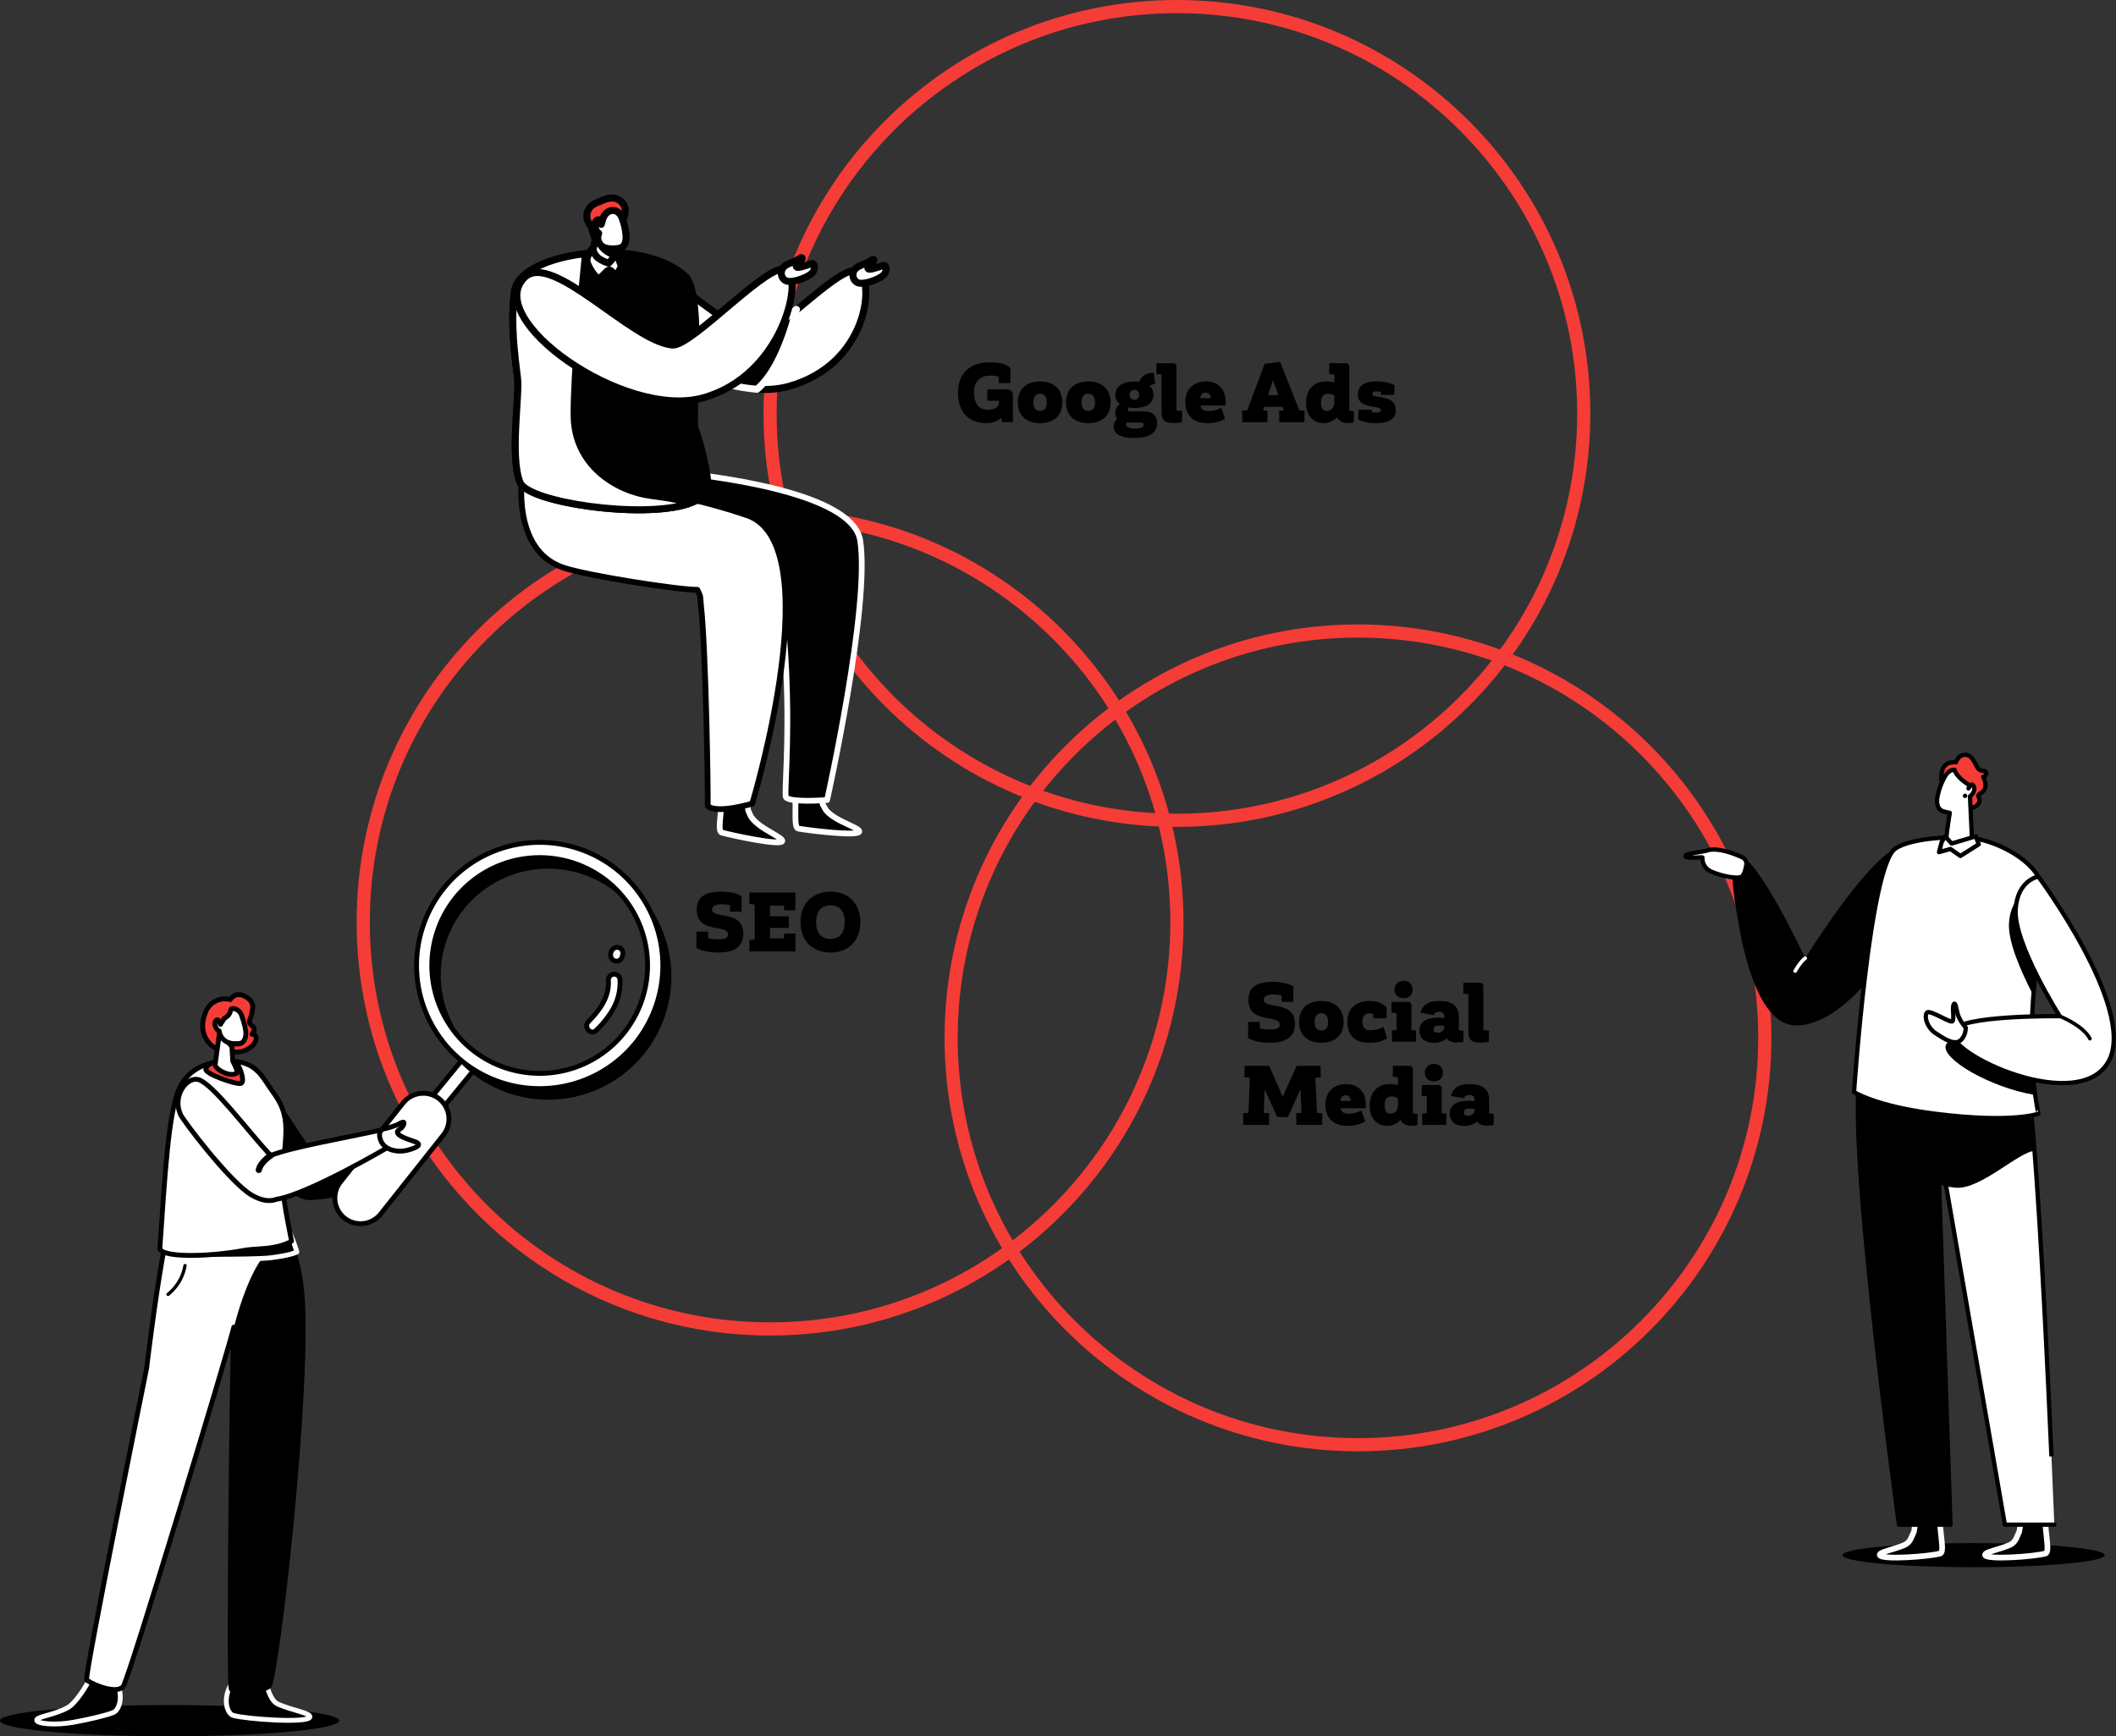<svg xmlns="http://www.w3.org/2000/svg" width="907.734" height="744.82" viewBox="0 0 907.734 744.82">
  <rect x="0" y="0" width="907.734" height="744.82" fill="#333333" stroke="none"/>
  <g id="Group_322" data-name="Group 322" transform="translate(0 1043.215)">
    <path id="Path_2435" data-name="Path 2435" d="M393.012-734.438c96.325,0,174.529,78.2,174.529,174.53s-78.2,174.529-174.529,174.529-174.53-78.2-174.53-174.529S296.687-734.438,393.012-734.438Z" transform="translate(-62.663 -87.75)" fill="none" stroke="#f53c37" stroke-linecap="round" stroke-linejoin="round" stroke-width="5.65"/>
    <path id="Path_2436" data-name="Path 2436" d="M746.632-664.795c96.326,0,174.532,78.2,174.532,174.529s-78.206,174.53-174.532,174.53S572.1-393.94,572.1-490.266,650.306-664.795,746.632-664.795Z" transform="translate(-164.085 -107.725)" fill="none" stroke="#f53c37" stroke-linecap="round" stroke-linejoin="round" stroke-width="5.65"/>
    <path id="Path_2437" data-name="Path 2437" d="M637.729-1040.39c96.326,0,174.53,78.2,174.53,174.529s-78.2,174.53-174.53,174.53-174.53-78.2-174.53-174.53S541.4-1040.39,637.729-1040.39Z" transform="translate(-132.851 0)" fill="none" stroke="#f53c37" stroke-linecap="round" stroke-linejoin="round" stroke-width="5.65"/>
    <path id="Path_2438" data-name="Path 2438" d="M1164.515-116.2c-31.038,0-56.235,2.319-56.235,5.176s25.2,5.176,56.235,5.176,56.242-2.319,56.242-5.176S1195.553-116.2,1164.515-116.2Z" transform="translate(-317.866 -265.067)" fill-rule="evenodd"/>
    <path id="Path_2439" data-name="Path 2439" d="M72.747-18.776c-40.15,0-72.747,3-72.747,6.7s32.6,6.7,72.747,6.7,72.747-3,72.747-6.7S112.9-18.776,72.747-18.776Z" transform="translate(0 -293.01)" fill-rule="evenodd"/>
    <path id="Path_2440" data-name="Path 2440" d="M150.2-400.536c2.908.094,17.423,23.82,26.255,36.517,9.365-2.341,26.372-1.776,44.038-3.169.547-.043.891,1.033,1.113,2.46a8.072,8.072,0,0,1-5.155,8.785c-9.758,3.647-29.952,10.724-40.112,10.854-2.864.678-6.4-.106-10.513-3.448-8.376-6.8-20.295-34.021-21.05-36.767C142.4-393.959,146.305-400.663,150.2-400.536Z" transform="translate(-41.316 -183.517)"/>
    <path id="Path_2441" data-name="Path 2441" d="M259.682-383.36l-5.153-4.223L273.6-410.851l5.152,4.223Z" transform="translate(-73.002 -180.559)" fill="#fff" stroke="#000" stroke-linejoin="round" stroke-width="2.074"/>
    <path id="Path_2442" data-name="Path 2442" d="M344.346-448.853c-16.184,19.746-45,22.053-64.748,5.868s-23.062-44.824-6.877-64.57a46.356,46.356,0,0,1,65.163-6.461A46.355,46.355,0,0,1,344.346-448.853Zm5.055,4.144a52.9,52.9,0,0,0-7.374-74.362,52.9,52.9,0,0,0-74.361,7.373,52.9,52.9,0,0,0,7.374,74.361A52.9,52.9,0,0,0,349.4-444.709Z" transform="translate(-73.342 -146.093)"/>
    <path id="Path_2443" data-name="Path 2443" d="M339.2-455.509a46.356,46.356,0,0,1-65.163,6.461,46.355,46.355,0,0,1-6.46-65.163,46.356,46.356,0,0,1,65.163-6.46A46.356,46.356,0,0,1,339.2-455.509Zm5.055,4.144a52.9,52.9,0,0,0-7.374-74.361,52.9,52.9,0,0,0-74.361,7.372,52.9,52.9,0,0,0,7.374,74.362A52.9,52.9,0,0,0,344.256-451.365Z" transform="translate(-71.867 -144.184)" fill="#fff" stroke="#000" stroke-linejoin="round" stroke-width="2.074"/>
    <path id="Path_2444" data-name="Path 2444" d="M246.2-384.374a11.056,11.056,0,0,0-15.485,1.785l-26.906,33.917a11.051,11.051,0,0,0,1.785,15.483,11.054,11.054,0,0,0,15.485-1.782l26.906-33.919A11.054,11.054,0,0,0,246.2-384.374Z" transform="translate(-57.774 -187.471)" fill="#fff" stroke="#000" stroke-linejoin="round" stroke-width="2.074"/>
    <path id="Path_2445" data-name="Path 2445" d="M367.168-456.313a23.4,23.4,0,0,1-2.641,12.323,41.217,41.217,0,0,1-7.577,9.719c-2.286,2.3-5.539-1.536-3.274-3.816,4.657-4.681,8.9-10.383,8.549-17.327a2.6,2.6,0,0,1,2.02-2.922A2.526,2.526,0,0,1,367.168-456.313Z" transform="translate(-101.218 -166.93)" fill="#fff" stroke="#000" stroke-linejoin="round" stroke-width="2.074"/>
    <path id="Path_2446" data-name="Path 2446" d="M372.574-471.793a2.522,2.522,0,0,1-.271.929,2.546,2.546,0,0,1-.422,1.161,1.927,1.927,0,0,1-.7.655,1.879,1.879,0,0,1-.914.386,2.536,2.536,0,0,1-1.879-.406,2.578,2.578,0,0,1-1.042-1.616,3.682,3.682,0,0,1,.121-1.757,2.666,2.666,0,0,1,.543-1.006,1.874,1.874,0,0,1,.7-.655,1.909,1.909,0,0,1,.914-.387,1.891,1.891,0,0,1,.991.04,1.888,1.888,0,0,1,.888.367,2.52,2.52,0,0,1,1.042,1.616C372.554-472.242,372.564-472.017,372.574-471.793Z" transform="translate(-105.342 -162.293)" fill="#fff" stroke="#000" stroke-linejoin="round" stroke-width="2.074"/>
    <path id="Path_2447" data-name="Path 2447" d="M141.809-444.132c3.472,2.868.067,8.407.155,9.732s1.667,1.682,1.958,2.744-.849,2.6-.849,2.6a1.481,1.481,0,0,1,1.767,1.361c.124,1.608-1.036,3.893-4.844,5.581s-11.536-.335-13.4-1.533-6.919-5.942-3.6-14.487a8.876,8.876,0,0,1,10.724-5.815S136.384-448.61,141.809-444.132Z" transform="translate(-34.962 -170.455)" fill="#f53c37" stroke="#000" stroke-linejoin="round" stroke-width="2.074"/>
    <path id="Path_2448" data-name="Path 2448" d="M158.6-22.791c-3.4-1.464-3.974-5.424-5.423-8.27-.089-.192-14.239-1.463-14.879-.456-3.88,6.107-1.915,12.639.777,13.414,5.739,1.654,32.423,3.479,32.926.674C172.3-19.111,164.428-20.262,158.6-22.791Z" transform="translate(-39.041 -289.246)" stroke="#fff" stroke-linejoin="round" stroke-width="2.074"/>
    <path id="Path_2449" data-name="Path 2449" d="M35.462-22.3c3.4-1.911,7.982-9.353,9.431-12.389.089-.2,10.231.072,10.871,1,3.88,5.6,1.915,12.387-.777,13.516S45-17.275,37.964-15.994c-7.98,1.452-15.636.658-15.9-.8C21.765-18.434,29.634-19,35.462-22.3Z" transform="translate(-6.325 -288.428)" stroke="#fff" stroke-linejoin="round" stroke-width="2.074"/>
    <path id="Path_2450" data-name="Path 2450" d="M87.177-311.4c3.972-14.38,41.12-26.988,46.638-6.453,1.7,6.3,8.359,11.172,10.542,32.671,3.877,38.161-10.855,167.21-14.114,169.558s-15.379,4.71-16.19.731c-1.041-5.1.362-138.171,1.189-154.865-.974,5.239-44.921,150.94-47.478,154.134s-11.5,0-15.652-2.714c-1.2-.788,25.719-133.734,25.719-133.734S83.159-296.872,87.177-311.4Z" transform="translate(-14.935 -204.14)" fill="#fff" stroke="#000" stroke-linejoin="round" stroke-width="2.074"/>
    <path id="Path_2451" data-name="Path 2451" d="M140.017-260.553c-.974,5.239,7.84-37.7,22.521-35.877.372,1.385,1.3-.518,1.752,0,1.615,1.838,3.14,3.678,4.843,20.453,3.877,38.161-10.855,167.21-14.114,169.558s-15.379,4.71-16.19.731C137.787-110.789,139.191-243.859,140.017-260.553Z" transform="translate(-39.711 -213.349)"/>
    <path id="Path_2452" data-name="Path 2452" d="M156.324-294.542a73.679,73.679,0,0,0-2.952-8.04c-3.7.981-10.855,2.8-15.964,3.66-7.183,1.2-36.414,5.028-36.414,5.028s3.1,2.463,14.8,2.468,25.35-.114,29.319-.627C149.794-292.657,153.923-293.4,156.324-294.542Z" transform="translate(-28.966 -211.611)" stroke="#fff" stroke-linejoin="round" stroke-width="2.074"/>
    <path id="Path_2453" data-name="Path 2453" d="M96.176-325.991c2.233-32.486,3.683-56.828,7.971-67.552,3.243-8.109,11.121-12.77,22.042-12.61,11.838.174,13.976,7.209,18.678,13.569,9.309,12.6,3.5,20.551,4.16,41.7.169,5.4,3.649,21.973,3.649,21.973s-3.732,2.657-12.384,3.229c-1.936.126-6.292.425-7.633.683C116.554-321.928,95.886-321.787,96.176-325.991Z" transform="translate(-27.584 -181.905)" fill="#fff" stroke="#000" stroke-linejoin="round" stroke-width="2.074"/>
    <path id="Path_2454" data-name="Path 2454" d="M115.807-395.048c6.183,1.772,20.516,21.213,31,32.581,8.956-3.6,30.47-7.241,47.782-11.039,1.547-.339,3.659,6.872,3.659,6.872s-35.422,20.89-48.967,22.936c-2.743,1.065-6.353.77-10.886-1.978-9.227-5.591-29.182-31.857-30.306-34.474C104.548-388.4,111.083-396.4,115.807-395.048Z" transform="translate(-30.712 -185.048)" fill="#fff" stroke="#000" stroke-linejoin="round" stroke-width="2.074"/>
    <path id="Path_2455" data-name="Path 2455" d="M100.792-270.348a.71.71,0,0,1-.555-.269.707.707,0,0,1,.122-.987,19.711,19.711,0,0,0,7.014-11.871.7.7,0,0,1,.785-.608.7.7,0,0,1,.612.782,20.883,20.883,0,0,1-7.546,12.807A.7.7,0,0,1,100.792-270.348Z" transform="translate(-28.707 -216.915)"/>
    <path id="Path_2456" data-name="Path 2456" d="M133.1-406.032s2.809-.1,4.1,1.17,3.632,7.874,1.553,8.356-15.309-4.1-14.968-6.15S127.543-406.65,133.1-406.032Z" transform="translate(-35.501 -181.907)" fill="#f53c37" stroke="#000" stroke-linejoin="round" stroke-width="2.074"/>
    <path id="Path_2457" data-name="Path 2457" d="M131.374-424.112,129.421-409.8c-.215,1.789,6.118,5.655,9.2,3.705.9-.571-1.65-5.138-1.65-5.138l-.6-10.109Z" transform="translate(-37.118 -176.755)" fill="#fff" stroke="#000" stroke-linejoin="round" stroke-width="2.074"/>
    <path id="Path_2458" data-name="Path 2458" d="M131.093-428.146a6.192,6.192,0,0,0,4.664,5.259c4.1.947,6.259.393,6.753-3.475.291-2.268-1.187-6.627-1.78-8.315a4.151,4.151,0,0,0-3.9-3.02c-1.548.028.071,2.172-3.5,4.169l-1.687,2.639a5.717,5.717,0,0,1-.358-.863c-.228-.674-.719-1.623-1.553-.8C128.649-431.48,129.63-428.587,131.093-428.146Z" transform="translate(-37.076 -172.859)" fill="#fff" stroke="#000" stroke-linejoin="round" stroke-width="2.074"/>
    <path id="Path_2459" data-name="Path 2459" d="M133.759-419.824c.077.092,2.456,3.831,4.161,4.853l-.057-2.616c2.658.508,4.394.232,5.295-1.43a19.913,19.913,0,0,1-4.91.489A18.357,18.357,0,0,1,133.759-419.824Z" transform="translate(-38.364 -177.985)"/>
    <path id="Path_2460" data-name="Path 2460" d="M155.54-342.959a.3.3,0,0,0,.322-.235c.65-3.116,4.892-5.952,4.937-5.981a.3.3,0,0,0,.081-.411.3.3,0,0,0-.41-.083c-.18.121-4.489,3-5.188,6.356a.3.3,0,0,0,.229.351Z" transform="translate(-44.535 -198.092)" stroke="#000" stroke-linejoin="round" stroke-width="2.074"/>
    <path id="Path_2461" data-name="Path 2461" d="M230.941-366.65a47.526,47.526,0,0,0,4.787-1.532c1.184-.558,3.782-2.325,2.878-.079s-3.4,2.233-2.443,3.761,5.53,2.832,7.254,3.475c3.526,1.313.711,2.652-3.155,3.676s-9.969.237-11.578-4.483S230.941-366.65,230.941-366.65Z" transform="translate(-65.477 -192.456)" fill="#fff" stroke="#000" stroke-linejoin="round" stroke-width="2.074"/>
    <path id="Path_2462" data-name="Path 2462" d="M1141.238-119.906c2.66-1.162,3-3.53,4.129-5.775.079-.152.514-3.375.514-3.634.014-1.112,3.231-4.065,4.728-1.749,2.953,4.566,6.19-2.567,6.019-.663-.513,5.673,2.089,14.822-.021,15.441-4.5,1.322-25.511,2.858-25.91.653C1130.462-116.958,1136.638-117.892,1141.238-119.906Z" transform="translate(-324.294 -260.519)" stroke="#fffbff" stroke-linejoin="round" stroke-width="2.433"/>
    <path id="Path_2463" data-name="Path 2463" d="M1204.578-119.906c2.66-1.162,3-3.53,4.13-5.775.078-.152.513-3.375.52-3.634.007-1.112,3.224-4.065,4.721-1.749,2.953,4.566,6.191-2.567,6.019-.663-.514,5.673,2.1,14.822-.021,15.441-4.5,1.322-25.511,2.858-25.91.653C1193.8-116.958,1199.985-117.892,1204.578-119.906Z" transform="translate(-342.461 -260.519)" stroke="#fffbff" stroke-linejoin="round" stroke-width="2.433"/>
    <path id="Path_2464" data-name="Path 2464" d="M1188.481-418.785c-5.306-11.726-45.673-26.936-56.32-29.444-.778,11.807-6.226,19.163-12.666,31.9-9.008,17.8,15.654,197.013,15.654,197.013h22.094L1151.7-385.756l28.884,166.439h21.2S1194.571-405.336,1188.481-418.785Z" transform="translate(-320.515 -169.838)" fill="#fff" stroke="#000" stroke-linejoin="round" stroke-width="1.839"/>
    <path id="Path_2465" data-name="Path 2465" d="M1151.7-385.756s-8.894-59.965-19.541-62.473c-.778,11.807-6.226,19.163-12.666,31.9-9.008,17.8,15.654,197.013,15.654,197.013h22.094Z" transform="translate(-320.515 -169.838)"/>
    <path id="Path_2466" data-name="Path 2466" d="M1123.519-529.639c1.626,21.06-28.948,70.933-54.2,70.681-13.979-.139-21.046-23.745-24.313-41.964-3.074-17.164-4.764-29.766.093-30.3,7.538-.826,28.192,43.412,28.192,43.412s25.853-41.712,39.361-47.448C1124.324-540.207,1123.19-533.911,1123.519-529.639Z" transform="translate(-298.872 -144.358)"/>
    <path id="Path_2467" data-name="Path 2467" d="M1193.682-384.881l-67.532,1.568s8.522,35.5,35.973,37.617c10.591.815,27.572-15.981,33.748-15.739C1195.4-366.943,1194.16-380.606,1193.682-384.881Z" transform="translate(-322.992 -188.007)"/>
    <path id="Path_2468" data-name="Path 2468" d="M1192-470.848c1.783-25.889,6.469-40.188,4-49.023-3.174-11.33-19.741-19.054-29.227-20.37-7.8-1.083-26.958-.424-33.9,4.437-11.133,7.8-17.652,104.368-17.652,104.368s9.143,6.043,34.64,9.292c33.22,4.238,44.467,0,44.467,0S1189.886-440.142,1192-470.848Z" transform="translate(-319.86 -143.32)" fill="#fff" stroke="#000" stroke-linejoin="round" stroke-width="1.839"/>
    <path id="Path_2469" data-name="Path 2469" d="M1207.174-508.854s30.7,46.252,19.227,68.746c-4.814,9.438-20.547-1.4-17.894,19.055-19.406-3.274-40.274-15.626-38.148-21.4,2.617-7.118,50.365-6.494,50.365-6.494s-6.561-22.9-10.726-28.088c-1.569-1.953-1.048,15.27-2.261,12.929-5.213-10.025-10.755-22.732-10.284-30.634C1198.217-507.388,1207.174-508.854,1207.174-508.854Z" transform="translate(-335.629 -152.45)"/>
    <path id="Path_2470" data-name="Path 2470" d="M1211.184-517.111s41.857,56.341,30.382,78.835c-12.338,24.191-70.684-2.966-67.2-12.434,2.617-7.118,46.022-6.493,46.022-6.493s-19.805-31.146-18.928-45.793C1202.227-515.645,1211.184-517.111,1211.184-517.111Z" transform="translate(-336.779 -150.082)" fill="#fff" stroke="#000" stroke-linejoin="round" stroke-width="1.839"/>
    <path id="Path_2471" data-name="Path 2471" d="M1175.523-430.349a19.782,19.782,0,0,1-3.159-4.957c-.749-1.969-1.212-6.514-2-5.024s.414,6.805-.678,7.293-9.386-4.857-10.7-3.85-.606,6.179,3.759,9.022,8.031,5,10.455,3.016S1175.523-430.349,1175.523-430.349Z" transform="translate(-332.241 -172.019)" fill="#fff" stroke="#000" stroke-linejoin="round" stroke-width="1.839"/>
    <path id="Path_2472" data-name="Path 2472" d="M1079.5-462.039l-.385-.1a.777.777,0,0,1-.285-1.054c2.625-4.524,4.5-5.718,4.578-5.765a.772.772,0,0,1,1.063.252.769.769,0,0,1-.242,1.054c-.05.032-1.69,1.146-4.065,5.233A.768.768,0,0,1,1079.5-462.039Z" transform="translate(-309.391 -163.859)" fill="#fff"/>
    <path id="Path_2473" data-name="Path 2473" d="M1251.58-423a.77.77,0,0,1-.685-.428c-2.66-5.316-12.431-9.234-12.531-9.271a.783.783,0,0,1-.435-1,.777.777,0,0,1,1.006-.432c.421.168,10.413,4.175,13.337,10.015a.772.772,0,0,1-.342,1.036Z" transform="translate(-355.037 -173.864)"/>
    <path id="Path_2474" data-name="Path 2474" d="M1173.972-587.122s1.07-3.6,4.436-3.186,4.022,5.526,5.727,6.409,2.4.008,2.774,1.256-1.248,1.754-1.248,1.754a7.893,7.893,0,0,1,.97,4.2c-.186,2.266-2.91,3.005-3.052,3.858s1.063.947.235,3.071-5.406,3.232-6.975,3-7.667-7.988-8.494-9.793S1166.127-587.906,1173.972-587.122Z" transform="translate(-334.905 -129.079)" fill="#f53c37" stroke="#000" stroke-linejoin="round" stroke-width="1.839"/>
    <path id="Path_2475" data-name="Path 2475" d="M1170.6-562.844a25.819,25.819,0,0,1-2.774-.673c-2.218-.64-3.024-3-2.546-5.964a28,28,0,0,1,3.281-8.961c1.056-1.867,2.553-2.985,4.151-2.856.228,1.731,3.074,4.739,6.518,6.662l-.606,1.3c.121-.166.214-.308.278-.405.514-.8,1.177-2,1.961-.548.82,1.516-.364,3.487-1.6,4.323l.892,18.952c-.414,1.888-8.53,4.128-10.955,1.065C1168.736-550.514,1169.777-557.69,1170.6-562.844Zm6.561-7.347c.007.014.021.028.029.042l-.057.021Z" transform="translate(-334.176 -131.67)" fill="#fff" stroke="#000" stroke-linejoin="round" stroke-width="1.839"/>
    <path id="Path_2476" data-name="Path 2476" d="M1039.893-526.779a3.038,3.038,0,0,0-1.74-3.255c-3.452-1.563-10.541-4.322-15.034-2.934-2.632.815-9.87,1.353-9.35,2.515s7.253.184,7.31.535a6.129,6.129,0,0,0,2.8,5.482c3.06,1.87,12.409,4.157,14.171,2.575C1039.066-522.772,1039.615-525.033,1039.893-526.779Z" transform="translate(-290.753 -145.425)" fill="#fff" stroke="#000" stroke-linejoin="round" stroke-width="1.839"/>
    <path id="Path_2477" data-name="Path 2477" d="M1171.754-538.227l10.363-3.087,1.248,3.433-7.888,5-4.244-3.008-4.914,1.364,1.162-4.369,1.455-2.418Z" transform="translate(-334.513 -143.14)" fill="#fff" stroke="#000" stroke-linejoin="round" stroke-width="1.839"/>
    <path id="Path_2478" data-name="Path 2478" d="M596.951-814.856h-8.128v4.917h5.028v.285c0,2.07-1.071,3.57-4.923,3.57-3.246,0-5.815-2.07-5.815-7.6,0-4.958,3.1-7.028,6.956-7.028a11.4,11.4,0,0,1,3.642.464v2.748h5l.036-6.454c-1.964-1.817-4.82-2.458-8.675-2.458-8.206,0-13.8,4.1-13.8,13.193,0,8.2,4.7,12.906,11.981,12.906a9.051,9.051,0,0,0,6.562-2.316l.284,1.888h4.7v-11.552C599.8-813.859,598.8-814.856,596.951-814.856Z" transform="translate(-165.281 -61.372)"/>
    <path id="Path_2479" data-name="Path 2479" d="M621.775-797.013c5.813,0,9.555-3.207,9.555-8.913s-3.741-8.984-9.555-8.984-9.554,3.206-9.554,8.984C612.221-800.22,615.962-797.013,621.775-797.013Zm0-5.273c-2.105,0-2.891-1.5-2.891-3.639s.785-3.711,2.891-3.711,2.891,1.57,2.891,3.711S623.881-802.287,621.775-802.287Z" transform="translate(-175.592 -64.67)"/>
    <path id="Path_2480" data-name="Path 2480" d="M650.775-797.013c5.813,0,9.555-3.207,9.555-8.913s-3.741-8.984-9.555-8.984-9.554,3.206-9.554,8.984C641.221-800.22,644.962-797.013,650.775-797.013Zm0-5.273c-2.105,0-2.891-1.5-2.891-3.639s.785-3.711,2.891-3.711,2.891,1.57,2.891,3.711S652.881-802.287,650.775-802.287Z" transform="translate(-183.909 -64.67)"/>
    <path id="Path_2481" data-name="Path 2481" d="M682.779-803.564h-5.745c-.713,0-1.07-.358-1.07-.966a1.506,1.506,0,0,1,.143-.715,15.623,15.623,0,0,0,2.675.214c5.207,0,8.129-1.995,8.129-5.666a4.922,4.922,0,0,0-1.568-3.78,3.7,3.7,0,0,1,2.352-.713l-.642-4.921c-2.922.071-5.167,1.034-6.165,3.887a13.019,13.019,0,0,0-2.106-.143c-5.241,0-8.163,2.244-8.163,5.739a4.715,4.715,0,0,0,1.888,3.994,4.757,4.757,0,0,0-1.961,3.674,4.084,4.084,0,0,0,.82,2.637,4.165,4.165,0,0,0-1.5,3.282c0,2.959,2.6,4.883,8.983,4.883,7.63,0,9.626-3.1,9.626-6.347C688.48-801.6,686.77-803.564,682.779-803.564Zm-4-9.24a1.908,1.908,0,0,1,1.964,2.142,1.891,1.891,0,0,1-1.964,2.142,1.9,1.9,0,0,1-2-2.142A1.916,1.916,0,0,1,678.783-812.8Zm.143,16.622c-2.712,0-3.639-.75-3.639-1.822a1.657,1.657,0,0,1,.143-.75h5.745c1.106,0,1.535.285,1.535,1.036C682.708-796.861,681.674-796.182,678.926-796.182Z" transform="translate(-192.126 -63.179)"/>
    <path id="Path_2482" data-name="Path 2482" d="M702.913-800.24a18.176,18.176,0,0,0,3.637-.321l.071-4.845a10.844,10.844,0,0,1-2.425-.214v-18.83a1.445,1.445,0,0,0-1.461-1.461h-7.093l-.071,4.667c.606.036,1.462.107,2.211.214v15.94C697.782-800.952,699.563-800.24,702.913-800.24Z" transform="translate(-199.497 -61.515)"/>
    <path id="Path_2483" data-name="Path 2483" d="M719.406-804.573h10.841v-1.674c0-5.065-2.958-8.663-8.52-8.663-5.35,0-8.806,3.562-8.806,8.627,0,5.564,3.065,9.269,9.627,9.269,3.922,0,6.772-1.354,7.414-2l-1.639-4.636a10.419,10.419,0,0,1-5.418,1.429C720.763-802.215,719.763-803.037,719.406-804.573Zm2.249-5.527c1.321,0,2.035.715,2.178,2.358H719.37C719.621-809.458,720.37-810.1,721.655-810.1Z" transform="translate(-204.473 -64.67)"/>
    <path id="Path_2484" data-name="Path 2484" d="M771.651-805.993l-8.234-20.717-6.636.856-7.414,19.862a15.367,15.367,0,0,1-2.245.179l.071,4.988h10.765l.071-4.988a11.731,11.731,0,0,1-1.961-.143l.5-1.466h7.92l.5,1.466a11.72,11.72,0,0,1-1.961.143l.071,4.988h10.765l.071-4.988A15.464,15.464,0,0,1,771.651-805.993Zm-13.409-6.418,2.141-6.347,2.284,6.347Z" transform="translate(-214.282 -61.286)"/>
    <path id="Path_2485" data-name="Path 2485" d="M804.159-805.548v-18.9a1.445,1.445,0,0,0-1.461-1.461H795.6l-.071,4.667c.607.036,1.464.107,2.213.214v3.427a12.777,12.777,0,0,0-3.64-.463c-5.064,0-8.484,3.42-8.484,9.127,0,5.848,3.349,8.77,7.413,8.77a7.577,7.577,0,0,0,5.78-2.53,4.981,4.981,0,0,0,4.633,2.458,9.592,9.592,0,0,0,2.638-.285l.071-4.81A8.57,8.57,0,0,1,804.159-805.548Zm-9.626.107c-1.571,0-2.5-1.07-2.5-3.5,0-2.926,1.285-3.853,3-3.853a5.082,5.082,0,0,1,2.712.749v2.819C797.745-806.655,796.246-805.441,794.533-805.441Z" transform="translate(-225.324 -61.515)"/>
    <path id="Path_2486" data-name="Path 2486" d="M822.971-809.571c0-.71.643-1.064,1.857-1.064a7.337,7.337,0,0,1,1.86.214v1.284h5.677l.107-4.169c-1.571-.784-3.463-1.6-7.713-1.6-5.636,0-7.987,2.138-7.987,5.63,0,6.555,9.878,4.3,9.878,6.627,0,.792-.715,1.08-2.107,1.08a7.333,7.333,0,0,1-1.859-.214v-1.034h-5.677l-.107,4.2a15.476,15.476,0,0,0,7.713,1.6c5.85,0,8.415-2.138,8.415-5.594C833.027-809.784,822.971-807.225,822.971-809.571Z" transform="translate(-234.259 -64.67)"/>
    <path id="Path_2487" data-name="Path 2487" d="M757.443-446.047c0-1.5,1.427-2.286,4.1-2.286a12.493,12.493,0,0,1,3.571.429v2.716h5l.036-6.6c-1.963-1.247-4.927-1.96-8.819-1.96-7.739,0-10.448,2.85-10.448,7.774,0,10.414,13.408,6,13.408,10.592,0,1.389-1.142,2.03-4.139,2.03a16.291,16.291,0,0,1-4.391-.5v-2.743h-5l-.036,6.911c1.963,1.247,5.427,2.031,9.425,2.031,6.421,0,10.7-2.209,10.7-8.123C770.851-446.047,757.443-441.869,757.443-446.047Z" transform="translate(-215.317 -168.255)"/>
    <path id="Path_2488" data-name="Path 2488" d="M790.954-424.352c5.812,0,9.555-3.207,9.555-8.913s-3.742-8.984-9.555-8.984-9.555,3.206-9.555,8.984C781.4-427.559,785.141-424.352,790.954-424.352Zm0-5.273c-2.105,0-2.891-1.5-2.891-3.639s.785-3.711,2.891-3.711,2.891,1.57,2.891,3.711S793.059-429.626,790.954-429.626Z" transform="translate(-224.114 -171.553)"/>
    <path id="Path_2489" data-name="Path 2489" d="M825.934-431.2a11.78,11.78,0,0,1-5.713,1.5c-2.287,0-3.286-1.356-3.286-3.855,0-2.461,1.214-3.424,2.893-3.424a2.783,2.783,0,0,1,1.75.464v1.712h5.676l.107-4.491c-1.143-1.426-3.249-2.958-7.5-2.958-6.029,0-9.415,3.6-9.415,8.7,0,6.277,3.35,9.2,9.486,9.2,3.571,0,5.927-.785,7.569-1.924Z" transform="translate(-232.445 -171.553)"/>
    <path id="Path_2490" data-name="Path 2490" d="M842.139-446.936a3.538,3.538,0,0,0,3.849-3.706,3.538,3.538,0,0,0-3.849-3.706,3.574,3.574,0,0,0-3.849,3.706A3.574,3.574,0,0,0,842.139-446.936Zm3.386,13.662V-443.9a1.445,1.445,0,0,0-1.461-1.461H836.97L836.9-440.7c.606.036,1.462.107,2.211.214v7.207a11.555,11.555,0,0,1-2,.178l.071,4.845H847.45l.071-4.845A11.556,11.556,0,0,1,845.524-433.274Z" transform="translate(-240.032 -168.083)"/>
    <path id="Path_2491" data-name="Path 2491" d="M870.7-429.733v-5.67c0-4.709-2.708-6.846-8.414-6.846-5.6,0-7.166,2.244-7.985,5.06l5.7,1c.143-.786.714-1.428,2.213-1.428,1.428,0,2.284.678,2.284,2.143v.571a15.286,15.286,0,0,0-2.712-.213c-5.349,0-7.986,2.137-7.986,5.42s2.138,5.345,6.058,5.345a7.961,7.961,0,0,0,5.638-1.889c.784,1.14,2.174,1.782,4.241,1.782a15.168,15.168,0,0,0,2.888-.25l.071-4.81A8.977,8.977,0,0,1,870.7-429.733ZM861.57-428.7c-1.142,0-1.713-.429-1.713-1.357,0-1,.571-1.678,2.427-1.678a15.852,15.852,0,0,1,2.213.178A2.637,2.637,0,0,1,861.57-428.7Z" transform="translate(-244.879 -171.553)"/>
    <path id="Path_2492" data-name="Path 2492" d="M887.491-427.578a18.162,18.162,0,0,0,3.637-.321l.071-4.845a10.847,10.847,0,0,1-2.425-.214v-18.83a1.445,1.445,0,0,0-1.461-1.461H880.22l-.071,4.667c.606.036,1.462.107,2.211.214v15.94C882.36-428.292,884.141-427.578,887.491-427.578Z" transform="translate(-252.436 -168.398)"/>
    <path id="Path_2493" data-name="Path 2493" d="M779.421-383.1l-.713-14.946a12.452,12.452,0,0,1,2.318-.214l-.071-4.988H770.724L764.7-389.986l-5.743-13.263H748.366l-.071,4.988a16.485,16.485,0,0,1,2.318.178l-.571,14.981a16.08,16.08,0,0,1-2.318.178l.071,4.988h11.051l.071-4.988a17.352,17.352,0,0,1-2.319-.178l.357-10.094,5.422,11.909h4.566l5.422-11.945.428,10.13a16,16,0,0,1-2.283.178l.071,4.988h11.051l.071-4.988A16.832,16.832,0,0,1,779.421-383.1Z" transform="translate(-214.455 -182.739)"/>
    <path id="Path_2494" data-name="Path 2494" d="M803.71-381.912h10.84v-1.674c0-5.065-2.958-8.663-8.521-8.663-5.349,0-8.806,3.562-8.806,8.627,0,5.564,3.065,9.269,9.627,9.269,3.922,0,6.773-1.354,7.414-2l-1.639-4.636a10.42,10.42,0,0,1-5.418,1.429C805.066-379.554,804.066-380.376,803.71-381.912Zm2.249-5.527c1.321,0,2.035.714,2.177,2.358h-4.462C803.924-386.8,804.673-387.439,805.958-387.439Z" transform="translate(-228.652 -185.894)"/>
    <path id="Path_2495" data-name="Path 2495" d="M842.413-382.887v-18.9a1.445,1.445,0,0,0-1.461-1.461h-7.094l-.071,4.667c.606.036,1.463.107,2.212.214v3.427a12.767,12.767,0,0,0-3.64-.463c-5.063,0-8.484,3.42-8.484,9.127,0,5.848,3.35,8.77,7.414,8.77a7.575,7.575,0,0,0,5.78-2.53,4.98,4.98,0,0,0,4.633,2.459,9.587,9.587,0,0,0,2.638-.285l.071-4.81A8.572,8.572,0,0,1,842.413-382.887Zm-9.626.107c-1.57,0-2.5-1.07-2.5-3.5,0-2.926,1.284-3.853,3-3.853a5.082,5.082,0,0,1,2.712.749v2.819C836-383.994,834.5-382.78,832.787-382.78Z" transform="translate(-236.296 -182.739)"/>
    <path id="Path_2496" data-name="Path 2496" d="M860.364-396.936a3.538,3.538,0,0,0,3.849-3.706,3.538,3.538,0,0,0-3.849-3.706,3.574,3.574,0,0,0-3.849,3.706A3.574,3.574,0,0,0,860.364-396.936Zm3.386,13.662V-393.9a1.445,1.445,0,0,0-1.461-1.461H855.2l-.071,4.667c.606.036,1.462.107,2.211.214v7.208a11.554,11.554,0,0,1-2,.178l.071,4.845h10.266l.071-4.845A11.551,11.551,0,0,1,863.749-383.274Z" transform="translate(-245.259 -182.423)"/>
    <path id="Path_2497" data-name="Path 2497" d="M888.922-379.733v-5.67c0-4.709-2.708-6.846-8.413-6.846-5.6,0-7.166,2.244-7.986,5.06l5.7,1c.143-.786.714-1.428,2.213-1.428,1.428,0,2.284.678,2.284,2.143v.57a15.29,15.29,0,0,0-2.712-.213c-5.349,0-7.986,2.137-7.986,5.42s2.138,5.345,6.058,5.345a7.962,7.962,0,0,0,5.638-1.889c.784,1.14,2.174,1.781,4.241,1.781a15.168,15.168,0,0,0,2.888-.25l.071-4.81A8.979,8.979,0,0,1,888.922-379.733Zm-9.127,1.035c-1.142,0-1.713-.429-1.713-1.357,0-1,.571-1.678,2.427-1.678a15.848,15.848,0,0,1,2.213.178A2.637,2.637,0,0,1,879.795-378.7Z" transform="translate(-250.106 -185.894)"/>
    <path id="Path_2498" data-name="Path 2498" d="M425.607-500.314c0-1.5,1.427-2.287,4.1-2.287a12.5,12.5,0,0,1,3.571.429v2.716h5l.036-6.6c-1.963-1.247-4.927-1.96-8.819-1.96-7.739,0-10.448,2.851-10.448,7.774,0,10.415,13.408,6,13.408,10.592,0,1.389-1.142,2.03-4.139,2.03a16.293,16.293,0,0,1-4.391-.5v-2.743h-5l-.036,6.912c1.963,1.247,5.427,2.031,9.425,2.031,6.421,0,10.7-2.209,10.7-8.123C439.015-500.314,425.607-496.137,425.607-500.314Z" transform="translate(-120.143 -152.69)"/>
    <path id="Path_2499" data-name="Path 2499" d="M465.622-489.9v2.07h-6.034v-4.5h8.059v-4.988h-8.059v-4.569h6.034v2.035h4.856l.036-7.665h-19.73l-.071,4.988a16.915,16.915,0,0,1,2.318.178v14.981a16.915,16.915,0,0,1-2.318.178l.071,4.988h19.73l-.036-7.7Z" transform="translate(-129.269 -152.834)"/>
    <path id="Path_2500" data-name="Path 2500" d="M494.348-481.919c8.2,0,12.835-5.559,12.835-13.049s-4.633-13.049-12.835-13.049-12.835,5.559-12.835,13.049S486.146-481.919,494.348-481.919Zm0-5.844c-4.316,0-6.136-3-6.136-7.205s1.926-7.205,6.136-7.205c4.316,0,6.136,3,6.136,7.205S498.664-487.762,494.348-487.762Z" transform="translate(-138.103 -152.69)"/>
    <path id="Path_2501" data-name="Path 2501" d="M449.081-553.715c-3.149-2.712-2.9-3.423-3.969-5.614-.071-.149-.438-3.321-.438-3.574.009-1.1-3.112-3.947-4.645-1.63-3.023,4.565-6.544-2.271-6.414-.394.388,5.589-1.917,14.531.162,15.1,4.434,1.213,25.529,5.8,25.969,3.612C460.01-547.527,452.792-550.522,449.081-553.715Z" transform="translate(-124.159 -136.228)" stroke="#fff" stroke-linejoin="round" stroke-width="2.466"/>
    <path id="Path_2502" data-name="Path 2502" d="M494.441-557.752c-3.383-2.417-3.194-3.149-4.462-5.235-.084-.14-.735-3.268-.754-3.522-.091-1.093-3.46-3.649-4.776-1.2-2.6,4.823-6.722-1.669-6.424.187.891,5.532-.6,14.646,1.523,15.025,4.524.807,25.945,3.472,26.187,1.254C505.882-552.576,498.422-554.906,494.441-557.752Z" transform="translate(-137.099 -135.275)" stroke="#fff" stroke-linejoin="round" stroke-width="2.466"/>
    <path id="Path_2503" data-name="Path 2503" d="M382.327-761.362s-54.505,2.284-27.257,25.736c20.17,17.359,74.97,12.072,77.831,14.293,3.587,2.793,1.806,13.29,3.211,32.327,2.752,37.274.245,60.079.549,67.389.127,3.035,17.8,1.63,17.8,1.63s18.575-83.119,14.209-111.3C465.842-749.524,419.2-757.974,382.327-761.362Z" transform="translate(-99.65 -80.028)" stroke="#fff" stroke-linejoin="round" stroke-width="2.466"/>
    <path id="Path_2504" data-name="Path 2504" d="M349.367-755.53s34.142,4.868,59.929,13.672c37.643,10.43,3.338,124.07,3.338,124.07s-15.137,4.6-19.124.993c.245-3.407-.747-67.467-2.932-86.566-.385-3.363.2-2.625-1.474-6.144-7.823.09-47.269-6.016-57.593-9.53-22.528-7.667-17.5-40.029-17.5-40.029Z" transform="translate(-89.925 -80.687)" fill="#fff" stroke="#000" stroke-linejoin="round" stroke-width="2.466"/>
    <path id="Path_2505" data-name="Path 2505" d="M370.606-884.641c11.7-11.32,42.277,26.984,59.826,28.6,8.334.773,35.894-30.837,43.091-26.7s4.125,39.843-29.832,49.328S352.316-866.952,370.606-884.641Z" transform="translate(-105.286 -44.071)" fill="#fff" stroke="#000" stroke-linejoin="round" stroke-width="3"/>
    <path id="Path_2506" data-name="Path 2506" d="M514.123-884.284c1.536-1.624,4.022-1.7,6.929-3.728,1.114-.777,1.55.132-.385,2.216-.521.563-1.352.959-1.177,1.326.327.675,1.509.494,6.371-1.184,1.316-.455,1.384,1.042,1.339,1.82a3.464,3.464,0,0,1-1.351,2.515c-2.265,1.864-8.892,4.256-11.137,2.788a3.787,3.787,0,0,1-1.224-1.306A3.8,3.8,0,0,1,514.123-884.284Z" transform="translate(-147.144 -43.625)" fill="#fff" stroke="#000" stroke-linejoin="round" stroke-width="3"/>
    <path id="Path_2507" data-name="Path 2507" d="M394.723-870.556s8.744,18.775,11.113,33.5a96.117,96.117,0,0,1-15.141-9.906Z" transform="translate(-112.056 -48.71)" fill="#311d69" stroke="#000" stroke-linejoin="round" stroke-width="3"/>
    <path id="Path_2508" data-name="Path 2508" d="M310.5-838.442c-1.259-10.266-3.1-23.848-1.315-37.344,2.235-16.93,54.467-24.042,73.281-6.449,8.311,7.774,2.5,61.215,4.259,65.519,2.058,5.024,6.548,22.576,5.121,26.158-6.122,15.383-76.052,7.076-80.272-3.242C307.111-804.728,311.4-831.15,310.5-838.442Z" transform="translate(-88.466 -42.433)" stroke="#000" stroke-linejoin="round" stroke-width="3"/>
    <path id="Path_2509" data-name="Path 2509" d="M450.744-848.851c3.242-1.629,7.9-5.126,13.178-9.407-1.444,5.973-6.883,25.9-16.9,34.258a70.729,70.729,0,0,1-20.694-4.838Z" transform="translate(-122.274 -52.237)" stroke="#fff" stroke-linejoin="round" stroke-width="3"/>
    <path id="Path_2510" data-name="Path 2510" d="M368.358-915.745s2.269-3.962.372-6.765c-2.745-4.062-7.056-2.708-10.032-1.284-.83.4-6.327,1.624-5.614,7.287a9.1,9.1,0,0,0,1.793,3.647l1.739,5.522S366.644-910.592,368.358-915.745Z" transform="translate(-101.25 -33.035)" fill="#f53c37" stroke="#000" stroke-linejoin="round" stroke-width="3"/>
    <path id="Path_2511" data-name="Path 2511" d="M358.232-906.053l-2.986,12.85c.155,1.811,7.444,4.883,10.08,2.321.772-.75-.521-11.8-.521-11.8Z" transform="translate(-101.888 -38.529)" fill="#fff" stroke="#000" stroke-linejoin="round" stroke-width="3"/>
    <path id="Path_2512" data-name="Path 2512" d="M367.331-892.636c-.066-1.084-.16-2.227-.256-3.283l-5.361-.657S363.1-893.926,367.331-892.636Z" transform="translate(-103.743 -41.247)" stroke="#000" stroke-linejoin="round" stroke-width="3"/>
    <path id="Path_2513" data-name="Path 2513" d="M309.189-875.593c1.118-8.465,14.742-14.48,30.435-16.174-1.4,14.035-5.065,52.6-4.863,69.634.25,21.017,18.161,32.108,32.931,34.073,8.4,1.114,13.5,1.928,15.993,3.617-20.053,6.536-68.612-.615-72.108-9.163-4.466-10.928-.178-37.35-1.073-44.642C309.245-848.514,307.407-862.1,309.189-875.593Z" transform="translate(-88.466 -42.627)" fill="#fff" stroke="#000" stroke-linejoin="round" stroke-width="3"/>
    <path id="Path_2514" data-name="Path 2514" d="M314.243-879.012c11.7-11.32,45.79,27.433,63.34,29.053,8.334.772,41.892-36.537,49.088-32.395s-1.872,45.539-35.828,55.024S295.953-861.323,314.243-879.012Z" transform="translate(-89.167 -45.235)" fill="#fff" stroke="#000" stroke-linejoin="round" stroke-width="3"/>
    <path id="Path_2515" data-name="Path 2515" d="M471.031-885.379c1.537-1.629,4.023-1.7,6.929-3.732,1.115-.778,1.55.132-.384,2.216-.521.563-1.353.958-1.177,1.326.327.675,1.51.494,6.371-1.184,1.316-.455,1.384,1.042,1.339,1.819a3.449,3.449,0,0,1-1.351,2.515c-2.264,1.863-8.892,4.255-11.136,2.789a3.76,3.76,0,0,1-1.225-1.307A3.8,3.8,0,0,1,471.031-885.379Z" transform="translate(-134.784 -43.309)" fill="#fff" stroke="#000" stroke-linejoin="round" stroke-width="3"/>
    <path id="Path_2516" data-name="Path 2516" d="M362.363-888.537a18.972,18.972,0,0,0,1.394-1.548,24.466,24.466,0,0,0,1.177-2.4s.422-.457.7,0a41.177,41.177,0,0,1,2.181,5.358c-.076.3-1.941,3.758-2.434,3.834s-1.73-2.345-2.841-2.245-2.91,3.207-4.482,3.383-4.728-5.476-5.006-7.093,1.558-5.107,2.294-5.382c.133-.053.8,2.649,2.712,4.068A15.045,15.045,0,0,0,362.363-888.537Z" transform="translate(-101.251 -41.806)" fill="#fff" stroke="#000" stroke-linejoin="round" stroke-width="3"/>
    <path id="Path_2517" data-name="Path 2517" d="M359.454-907.994l-.281.957a4.612,4.612,0,0,0,3.44,5.435,12.786,12.786,0,0,0,5.643.053c2.045-.317,3.038-2.316,2.955-5.007a25.154,25.154,0,0,0-1.878-8.348c-1.548-3.8-6.295-4.016-8.03.61l-.734,2.5c-.048-.159-.092-.32-.132-.483-.213-.862-.73-2.1-1.857-1.155C357.234-912.3,357.93-909.028,359.454-907.994Z" transform="translate(-102.639 -35.171)" fill="#fff" stroke="#000" stroke-linejoin="round" stroke-width="3"/>
  </g>
</svg>
